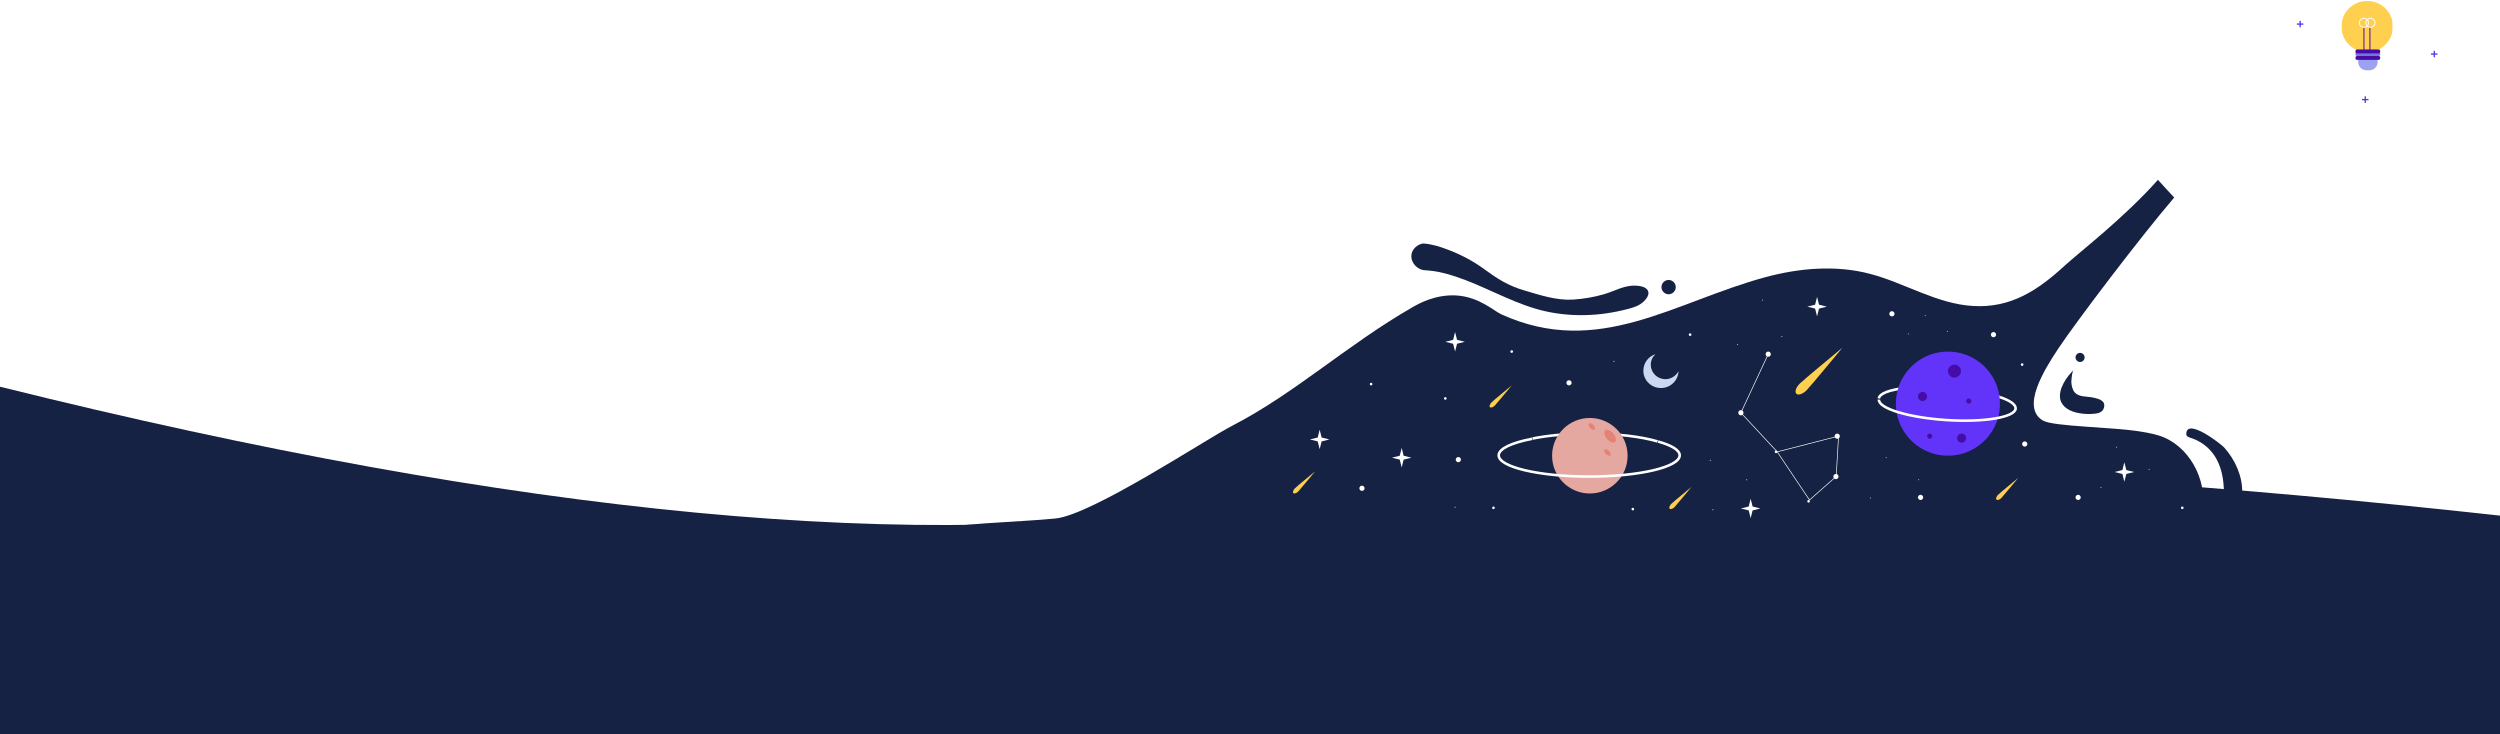 <?xml version="1.0" encoding="utf-8"?>
<!-- Generator: Adobe Illustrator 23.0.2, SVG Export Plug-In . SVG Version: 6.00 Build 0)  -->
<svg version="1.1" id="Layer_1" xmlns="http://www.w3.org/2000/svg" xmlns:xlink="http://www.w3.org/1999/xlink" x="0px" y="0px"
	 viewBox="0 0 1920 564" style="enable-background:new 0 0 1920 564;" xml:space="preserve">
<style type="text/css">
	.st0{fill-rule:evenodd;clip-rule:evenodd;fill:#152244;}
	.st1{fill-rule:evenodd;clip-rule:evenodd;fill:#FFD04F;}
	.st2{fill-rule:evenodd;clip-rule:evenodd;fill:#FEFEFE;}
	.st3{filter:url(#Adobe_OpacityMaskFilter);}
	.st4{fill-rule:evenodd;clip-rule:evenodd;fill:#FFFFFF;}
	.st5{mask:url(#mask-2_1_);fill-rule:evenodd;clip-rule:evenodd;fill:#FEFEFE;}
	.st6{fill:none;stroke:#FEFEFE;stroke-width:2;}
	.st7{fill-rule:evenodd;clip-rule:evenodd;fill:#E5A8A1;}
	.st8{fill-rule:evenodd;clip-rule:evenodd;fill:#E58277;}
	.st9{fill-rule:evenodd;clip-rule:evenodd;fill:#6233F9;}
	.st10{fill-rule:evenodd;clip-rule:evenodd;fill:#470CA7;}
	.st11{fill-rule:evenodd;clip-rule:evenodd;fill:#CCD7F0;}
	.st12{fill:none;stroke:#FEFEFE;stroke-width:0.5;}
	.st13{fill-rule:evenodd;clip-rule:evenodd;fill:#9DA1F1;}
	.st14{filter:url(#Adobe_OpacityMaskFilter_1_);}
	.st15{mask:url(#mask-4_1_);fill-rule:evenodd;clip-rule:evenodd;fill:#FFD04F;}
	.st16{fill-rule:evenodd;clip-rule:evenodd;fill:#7278D8;}
	.st17{fill:none;stroke:#470CA7;stroke-width:0.75;}
	.st18{fill:none;stroke:#FDFDFD;stroke-width:0.75;}
	.st19{fill:none;stroke:#5232E2;}
</style>
<title>Group</title>
<desc>Created with Sketch.</desc>
<g id="Web-PC">
	<g id="Courses" transform="translate(0, -3063)">
		<g id="Group" transform="translate(0, 3063)">
			<path id="Rectangle" class="st0" d="M0,297c399.4,99.3,713.1,129,941.3,89s554.4-36.7,978.7,10v168H0V297z"/>
			<g id="Group-237" transform="translate(718, 0)">
				<path id="Fill-1" class="st0" d="M926.3,331.5c-21.1-3.6-67.3-3.8-75.3-8.5c-17.1-10,0.9-38.9,11.7-55.2
					c13-19.6,62.6-85.2,89.1-116.1c-4.2-4.5-8.4-9-12.5-13.6c-26.2,29.5-60.2,55.4-71.8,66.1c-20.6,18.9-41.3,32.5-70.1,30.8
					c-27.9-1.6-52.4-17.6-78.9-24.6c-26.2-7-54.3-4.6-80.4,2.4c-70.2,18.9-128.5,62.5-203.1,28.6c-5.7-2.6-17-13.4-34.5-14.5
					c-16.1-0.9-28.8,6.2-33.8,9.1c-50.8,29.3-90.3,66.2-138.4,91c-19.9,10.2-107.5,68.3-135.6,71.2S8.9,401.9,0,408
					c17.9,0,64.4,18.8,82.6,19c286.2,3.4,602.9-19.2,886.2-19c1.4-4.3,2.7-8.6,3.8-12.9c5.9-22.3-6.6-49.6-28.5-59.1
					C938.4,333.6,932.3,332.5,926.3,331.5z"/>
				<path id="Fill-3" class="st1" d="M664.2,294.6C667,291.8,697,267,697,267s-24.8,30-27.6,32.8c-2.9,2.8-6.3,4-7.8,2.6
					C660.2,300.9,661.3,297.5,664.2,294.6"/>
				<path id="Fill-5" class="st1" d="M427.5,309c1.3-1.3,15.5-13,15.5-13s-11.7,14.2-13,15.5c-1.3,1.3-3,1.9-3.7,1.2
					C425.6,312,426.2,310.4,427.5,309"/>
				<path id="Fill-7" class="st1" d="M565.5,387c1.3-1.3,15.5-13,15.5-13s-11.7,14.2-13,15.5c-1.3,1.3-3,1.9-3.7,1.2
					C563.6,390,564.2,388.4,565.5,387"/>
				<path id="Fill-9" class="st1" d="M816.5,380c1.3-1.3,15.5-13,15.5-13s-11.7,14.2-13,15.5c-1.3,1.3-3,1.9-3.7,1.2
					C814.6,383,815.2,381.4,816.5,380"/>
				<polygon id="Fill-11" class="st2" points="399.5,255 401,261 407,262.5 401,264 399.5,270 398,264 392,262.5 398,261 				"/>
				<path id="Fill-13" class="st2" d="M404,353c0,1.1-0.9,2-2,2c-1.1,0-2-0.9-2-2c0-1.1,0.9-2,2-2C403.1,351,404,351.9,404,353"/>
				<path id="Fill-15" class="st2" d="M489,294c0,1.1-0.9,2-2,2c-1.1,0-2-0.9-2-2c0-1.1,0.9-2,2-2C488.1,292,489,292.9,489,294"/>
				<path id="Fill-17" class="st2" d="M444,270c0,0.6-0.4,1-1,1s-1-0.4-1-1s0.4-1,1-1S444,269.4,444,270"/>
				<path id="Fill-19" class="st2" d="M430,390c0,0.6-0.4,1-1,1s-1-0.4-1-1s0.4-1,1-1S430,389.4,430,390"/>
				<path id="Fill-21" class="st2" d="M399.9,389.5c0,0.2-0.2,0.4-0.4,0.4c-0.2,0-0.4-0.2-0.4-0.4c0-0.2,0.2-0.4,0.4-0.4
					C399.7,389.1,399.9,389.3,399.9,389.5"/>
				<path id="Fill-23" class="st2" d="M521.9,277.5c0,0.2-0.2,0.4-0.4,0.4c-0.2,0-0.4-0.2-0.4-0.4c0-0.2,0.2-0.4,0.4-0.4
					C521.7,277.1,521.9,277.3,521.9,277.5"/>
				<path id="Fill-25" class="st2" d="M597.9,391.5c0,0.2-0.2,0.4-0.4,0.4c-0.2,0-0.4-0.2-0.4-0.4c0-0.2,0.2-0.4,0.4-0.4
					C597.7,391.1,597.9,391.3,597.9,391.5"/>
				<path id="Fill-27" class="st2" d="M623.9,368.5c0,0.2-0.2,0.4-0.4,0.4c-0.2,0-0.4-0.2-0.4-0.4c0-0.2,0.2-0.4,0.4-0.4
					C623.7,368.1,623.9,368.3,623.9,368.5"/>
				<path id="Fill-29" class="st2" d="M595.9,353.5c0,0.2-0.2,0.4-0.4,0.4c-0.2,0-0.4-0.2-0.4-0.4c0-0.2,0.2-0.4,0.4-0.4
					C595.7,353.1,595.9,353.3,595.9,353.5"/>
				<path id="Fill-31" class="st2" d="M616.8,264.7c-0.1,0.2-0.3,0.2-0.5,0.1c-0.2-0.1-0.2-0.3-0.1-0.5c0.1-0.2,0.3-0.2,0.5-0.1
					C616.9,264.3,616.9,264.5,616.8,264.7"/>
				<path id="Fill-33" class="st2" d="M650.8,258.7c-0.1,0.2-0.3,0.2-0.5,0.1c-0.2-0.1-0.2-0.3-0.1-0.5c0.1-0.2,0.3-0.2,0.5-0.1
					C650.9,258.3,650.9,258.5,650.8,258.7"/>
				<path id="Fill-35" class="st2" d="M635.8,230.7c-0.1,0.2-0.3,0.2-0.5,0.1c-0.2-0.1-0.2-0.3-0.1-0.5c0.1-0.2,0.3-0.2,0.5-0.1
					C635.9,230.3,635.9,230.5,635.8,230.7"/>
				<path id="Fill-37" class="st2" d="M777.6,254.1c0.2,0,0.3,0.2,0.3,0.4c0,0.2-0.2,0.3-0.4,0.3c-0.2,0-0.3-0.2-0.3-0.4
					C777.2,254.2,777.4,254.1,777.6,254.1"/>
				<path id="Fill-39" class="st2" d="M760.6,242.1c0.2,0,0.3,0.2,0.3,0.4c0,0.2-0.2,0.3-0.4,0.3c-0.2,0-0.3-0.2-0.3-0.4
					C760.2,242.2,760.4,242.1,760.6,242.1"/>
				<path id="Fill-41" class="st2" d="M747.6,256.1c0.2,0,0.3,0.2,0.3,0.4s-0.2,0.3-0.4,0.3c-0.2,0-0.3-0.2-0.3-0.4
					C747.2,256.2,747.4,256.1,747.6,256.1"/>
				<path id="Fill-43" class="st2" d="M755.6,368.1c0.2,0,0.3,0.2,0.3,0.4c0,0.2-0.2,0.3-0.4,0.3c-0.2,0-0.3-0.2-0.3-0.4
					C755.2,368.2,755.4,368.1,755.6,368.1"/>
				<path id="Fill-45" class="st2" d="M730.6,351.1c0.2,0,0.3,0.2,0.3,0.4c0,0.2-0.2,0.3-0.4,0.3c-0.2,0-0.3-0.2-0.3-0.4
					C730.2,351.2,730.4,351.1,730.6,351.1"/>
				<path id="Fill-47" class="st2" d="M718.6,382.1c0.2,0,0.3,0.2,0.3,0.4c0,0.2-0.2,0.3-0.4,0.3c-0.2,0-0.3-0.2-0.3-0.4
					C718.2,382.2,718.4,382.1,718.6,382.1"/>
				<path id="Fill-49" class="st2" d="M932.6,360.1c0.2,0,0.3,0.2,0.3,0.4c0,0.2-0.2,0.3-0.4,0.3c-0.2,0-0.3-0.2-0.3-0.4
					C932.2,360.2,932.4,360.1,932.6,360.1"/>
				<path id="Fill-51" class="st2" d="M907.6,343.1c0.2,0,0.3,0.2,0.3,0.4c0,0.2-0.2,0.3-0.4,0.3c-0.2,0-0.3-0.2-0.3-0.4
					C907.2,343.2,907.4,343.1,907.6,343.1"/>
				<path id="Fill-53" class="st2" d="M895.6,374.1c0.2,0,0.3,0.2,0.3,0.4c0,0.2-0.2,0.3-0.4,0.3c-0.2,0-0.3-0.2-0.3-0.4
					C895.2,374.2,895.4,374.1,895.6,374.1"/>
				<path id="Fill-55" class="st2" d="M393,306c0,0.6-0.4,1-1,1s-1-0.4-1-1c0-0.6,0.4-1,1-1S393,305.4,393,306"/>
				<path id="Fill-57" class="st1" d="M276.5,375c1.3-1.3,15.5-13,15.5-13s-11.7,14.2-13,15.5c-1.3,1.3-3,1.9-3.7,1.2
					C274.6,378,275.2,376.4,276.5,375"/>
				<polygon id="Fill-59" class="st2" points="358.5,344 360,350 366,351.5 360,353 358.5,359 357,353 351,351.5 357,350 				"/>
				<path id="Fill-61" class="st2" d="M330,375c0,1.1-0.9,2-2,2s-2-0.9-2-2s0.9-2,2-2S330,373.9,330,375"/>
				<g id="Group-65" transform="translate(325, 411)">
					<g id="Clip-64">
					</g>
					<defs>
						<filter id="Adobe_OpacityMaskFilter" filterUnits="userSpaceOnUse" x="0.3" y="0.2" width="0.8" height="0.8">
							<feColorMatrix  type="matrix" values="1 0 0 0 0  0 1 0 0 0  0 0 1 0 0  0 0 0 1 0"/>
						</filter>
					</defs>
					<mask maskUnits="userSpaceOnUse" x="0.3" y="0.2" width="0.8" height="0.8" id="mask-2_1_">
						<g class="st3">
							<polygon id="path-1_1_" class="st4" points="0.2,0.1 1.2,0.1 1.2,1 0.2,1 							"/>
						</g>
					</mask>
					<path id="Fill-63" class="st5" d="M1,0.6C1,0.8,0.9,1,0.7,1C0.5,1,0.3,0.8,0.3,0.6c0-0.2,0.2-0.4,0.4-0.4C0.9,0.2,1,0.4,1,0.6"
						/>
				</g>
				<path id="Fill-66" class="st2" d="M336,295c0,0.6-0.4,1-1,1s-1-0.4-1-1c0-0.6,0.4-1,1-1S336,294.4,336,295"/>
				<polygon id="Fill-68" class="st2" points="677.5,228 679,234 685,235.5 679,237 677.5,243 676,237 670,235.5 676,234 				"/>
				<polygon id="Fill-70" class="st2" points="626.5,383 628,389 634,390.5 628,392 626.5,398 625,392 619,390.5 625,389 				"/>
				<polygon id="Fill-72" class="st2" points="295.5,330 297,336 303,337.5 297,339 295.5,345 294,339 288,337.5 294,336 				"/>
				<polygon id="Fill-74" class="st2" points="913.5,355 915,361 921,362.5 915,364 913.5,370 912,364 906,362.5 912,361 				"/>
				<path id="Fill-76" class="st2" d="M759,382c0,1.1-0.9,2-2,2c-1.1,0-2-0.9-2-2c0-1.1,0.9-2,2-2C758.1,380,759,380.9,759,382"/>
				<path id="Fill-78" class="st2" d="M737,241c0,1.1-0.9,2-2,2s-2-0.9-2-2s0.9-2,2-2S737,239.9,737,241"/>
				<path id="Fill-80" class="st2" d="M694,366c0,1.1-0.9,2-2,2c-1.1,0-2-0.9-2-2c0-1.1,0.9-2,2-2C693.1,364,694,364.9,694,366"/>
				<path id="Fill-82" class="st2" d="M695,335c0,1.1-0.9,2-2,2c-1.1,0-2-0.9-2-2s0.9-2,2-2C694.1,333,695,333.9,695,335"/>
				<path id="Fill-84" class="st2" d="M621,317c0,1.1-0.9,2-2,2c-1.1,0-2-0.9-2-2c0-1.1,0.9-2,2-2C620.1,315,621,315.9,621,317"/>
				<path id="Fill-86" class="st2" d="M815,257c0,1.1-0.9,2-2,2c-1.1,0-2-0.9-2-2c0-1.1,0.9-2,2-2C814.1,255,815,255.9,815,257"/>
				<path id="Fill-88" class="st2" d="M839,341c0,1.1-0.9,2-2,2c-1.1,0-2-0.9-2-2c0-1.1,0.9-2,2-2C838.1,339,839,339.9,839,341"/>
				<path id="Fill-90" class="st2" d="M642,272c0,1.1-0.9,2-2,2c-1.1,0-2-0.9-2-2s0.9-2,2-2C641.1,270,642,270.9,642,272"/>
				<path id="Fill-92" class="st2" d="M880,382c0,1.1-0.9,2-2,2c-1.1,0-2-0.9-2-2c0-1.1,0.9-2,2-2C879.1,380,880,380.9,880,382"/>
				<path id="Fill-94" class="st2" d="M836,280c0,0.6-0.4,1-1,1s-1-0.4-1-1c0-0.6,0.4-1,1-1S836,279.4,836,280"/>
				<path id="Fill-96" class="st2" d="M672,385c0,0.6-0.4,1-1,1s-1-0.4-1-1s0.4-1,1-1S672,384.4,672,385"/>
				<path id="Fill-98" class="st2" d="M647,347c0,0.6-0.4,1-1,1s-1-0.4-1-1c0-0.6,0.4-1,1-1S647,346.4,647,347"/>
				<path id="Fill-100" class="st2" d="M581,257c0,0.6-0.4,1-1,1s-1-0.4-1-1s0.4-1,1-1S581,256.4,581,257"/>
				<path id="Fill-102" class="st2" d="M959,390c0,0.6-0.4,1-1,1s-1-0.4-1-1s0.4-1,1-1S959,389.4,959,390"/>
				<path id="Fill-104" class="st2" d="M537,391c0,0.6-0.4,1-1,1s-1-0.4-1-1s0.4-1,1-1S537,390.4,537,391"/>
				<path id="Stroke-106" class="st6" d="M459,336.8c11.9-2.4,27-3.8,43.5-3.8c21,0,39.8,2.3,52.5,6"/>
				<path id="Fill-108" class="st7" d="M532,350c0,16-13,29-29,29c-16,0-29-13-29-29c0-16,13-29,29-29C519,321,532,334,532,350"/>
				<path id="Stroke-110" class="st6" d="M555.4,339.1c10.4,2.9,16.6,6.6,16.6,10.6c0,9-31.1,16.3-69.5,16.3s-69.5-7.3-69.5-16.3
					c0-5.1,10-9.7,25.7-12.7"/>
				<path id="Fill-112" class="st8" d="M521,332.9c2.1,2.5,2.6,5.5,1.3,6.6c-1.4,1.1-4.2,0-6.2-2.5c-2.1-2.5-2.6-5.5-1.3-6.6
					C516.1,329.3,518.9,330.4,521,332.9"/>
				<path id="Fill-114" class="st8" d="M517.9,346.5c1.1,1.3,1.5,2.7,0.7,3.3s-2.3,0-3.5-1.3c-1.1-1.3-1.5-2.7-0.7-3.3
					C515.2,344.7,516.7,345.2,517.9,346.5"/>
				<path id="Fill-116" class="st8" d="M505.9,326.5c1.1,1.3,1.5,2.7,0.7,3.3c-0.8,0.6-2.3,0-3.5-1.3c-1.1-1.3-1.5-2.7-0.7-3.3
					C503.2,324.7,504.7,325.2,505.9,326.5"/>
				<path id="Stroke-118" class="st6" d="M745,298.1c9.2-1.2,20.8-1.5,33.3-0.6c16,1.1,30.2,4,39.7,7.5"/>
				<path id="Stroke-120" class="st6" d="M725,306c0.3-3.7,8-6.6,20-8"/>
				<path id="Fill-122" class="st9" d="M817.9,312.7c-1.5,22-20.5,38.7-42.6,37.2c-22-1.5-38.7-20.5-37.2-42.6
					c1.5-22,20.5-38.7,42.6-37.2S819.4,290.6,817.9,312.7"/>
				<path id="Stroke-124" class="st6" d="M818,305c7.7,2.6,12.2,5.7,12,8.8c-0.5,6.7-24.3,10.7-53.3,8.8c-29-1.9-52.1-8.9-51.7-15.7
					"/>
				<path id="Fill-126" class="st10" d="M762,304.7c-0.1,1.9-1.8,3.4-3.7,3.3c-1.9-0.1-3.4-1.8-3.3-3.7c0.1-1.9,1.8-3.4,3.7-3.3
					S762.1,302.8,762,304.7"/>
				<path id="Fill-128" class="st10" d="M792,336.7c-0.1,1.9-1.8,3.4-3.7,3.3c-1.9-0.1-3.4-1.8-3.3-3.7c0.1-1.9,1.8-3.4,3.7-3.3
					C790.7,333.1,792.1,334.8,792,336.7"/>
				<path id="Fill-130" class="st10" d="M796,308.1c-0.1,1.1-1,1.9-2.1,1.9c-1.1-0.1-1.9-1-1.9-2.1c0.1-1.1,1-1.9,2.1-1.9
					C795.2,306.1,796.1,307,796,308.1"/>
				<path id="Fill-132" class="st10" d="M766,335.1c-0.1,1.1-1,1.9-2.1,1.9c-1.1-0.1-1.9-1-1.9-2.1c0.1-1.1,1-1.9,2.1-1.9
					C765.2,333.1,766.1,334,766,335.1"/>
				<path id="Fill-134" class="st10" d="M788,285.3c-0.2,2.8-2.6,4.8-5.3,4.7c-2.8-0.2-4.8-2.6-4.7-5.3c0.2-2.8,2.6-4.8,5.3-4.7
					C786.1,280.2,788.2,282.6,788,285.3"/>
				<path id="Fill-136" class="st11" d="M561,291.2c-6.2,0-11.2-5-11.2-11.1c0-3.2,1.4-6.1,3.6-8.1c-5.4,1.7-9.3,6.7-9.3,12.7
					c0,7.4,6,13.3,13.5,13.3c7.3,0,13.2-5.7,13.5-12.9C569.1,288.7,565.4,291.2,561,291.2"/>
				<polyline id="Stroke-138" class="st12" points="619,317 646.9,347 671.7,384 692.2,365.9 694,334.9 646.9,347 				"/>
				<path id="Stroke-140" class="st12" d="M640,272l-21,45"/>
				<path id="Fill-142" class="st0" d="M874.7,284.1c-5.5,5.1-12.1,14.7-10.4,22.6c0.6,2.9,2.6,5.4,5.1,7.1c2.5,1.7,5.4,2.7,8.3,3.3
					c4.3,0.9,8.8,1.1,13.2,0.6c1.7-0.2,3.4-0.5,4.8-1.5c2-1.3,3.1-4.7,1.9-6.9c-0.8-1.5-3.1-2.7-4.7-3.1c-0.7-0.2-1.4-0.4-2.2-0.6
					c-3-0.8-6.2-0.8-9.3-1.3c-2.1-0.4-4.3-1.1-5.8-2.7c-1.9-2-2.6-5.2-2.8-7.8C872.8,291.8,873.2,285.4,874.7,284.1
					C874.7,284,874.7,284,874.7,284.1"/>
				<path id="Fill-144" class="st0" d="M883,274.5c0,1.9-1.6,3.5-3.5,3.5s-3.5-1.6-3.5-3.5s1.6-3.5,3.5-3.5S883,272.6,883,274.5"/>
				<path id="Fill-146" class="st0" d="M569,220.5c0,3-2.5,5.5-5.5,5.5c-3,0-5.5-2.5-5.5-5.5c0-3,2.5-5.5,5.5-5.5
					C566.5,215,569,217.5,569,220.5"/>
				<path id="Fill-148" class="st0" d="M972,339.7c15.2,9.2,19,26.9,17.7,44.8c-0.1,1.7-0.6,3.2-0.8,4.9c-0.3,3.7-0.6,12.4,4.8,12.5
					c0.8,0,1.7,0.3,2.5,0c6.3-2.6,7.6-17.7,7.8-23.3c0.4-12.8-5.4-25.5-13.8-34.9c-2.6-2.8-27.8-22.4-29.1-11.2
					c-0.4,3.3,2.3,3.3,4.6,4.2C967.9,337.5,970.1,338.5,972,339.7"/>
				<path id="Fill-150" class="st0" d="M546.1,221.5c-1.5-1.2-3.5-1.6-5.4-1.9c-10.6-1.4-17.7,3.8-27.3,6.5
					c-7.7,2.2-15.6,3.5-23.6,4c-12.5,0.7-25.2-3.5-37.3-7.1c-12.2-3.6-20.4-8.8-30.5-16.2c-8.7-6.4-18.6-11.6-28.7-15.3
					c-5.8-2.2-12.2-4.2-18.5-4.5c-4.4,0.8-7.9,4.1-8.7,8c-1.1,5.1,2.6,10.9,8.7,12.4c2.9,0.2,7.4,0.5,12.9,1.6
					c4.2,0.9,8.4,2.1,12.5,3.5c20.8,6.9,39.8,18.2,60.8,24.5c21.6,6.5,45.6,6.5,67.5,1.2c4.5-1.1,9.4-2.1,13.4-4.7
					C545.6,231.1,550.9,225.3,546.1,221.5"/>
				<path id="Fill-156" class="st4" d="M1037,99.6l0.3,0.4c0,0,3.3-3.1,6.7-6C1041.7,95.8,1039.4,97.7,1037,99.6"/>
				<polygon id="Fill-160" class="st4" points="987,205.6 994.6,216 1010,205.8 997.5,208.5 992.2,201 				"/>
				<path id="Fill-168" class="st4" d="M906.2,236.6L900,240c2.2-0.8,4.3-1.7,6.3-2.9c6-3.6,9.8-9.6,15.7-13.4
					c3.9-2.5,8.7-4.8,13.4-5.2L937,201l-27.6,16l1.6,9.7C911.6,230.7,909.7,234.6,906.2,236.6"/>
				<path id="Fill-190" class="st4" d="M963.5,146.3c-2.1-0.3-4.6-0.3-7.4-0.2c-0.5,4.6,2.8,8.9,7.6,9.8c3.1,0.6,6.2-0.5,8.3-2.5
					c-0.7-1.3-1.5-2.6-2.4-3.9C967.9,147.8,965.8,146.6,963.5,146.3"/>
				<path id="Fill-198" class="st4" d="M965.7,134c0,0,5.4-1.1,5.3-1.8c-0.2-0.7-5.2,0.8-7.2,0.5c-2-0.2-4.8,0.7-4.8,0.7L965.7,134z
					"/>
				<path id="Fill-202" class="st13" d="M1101.5,54h-1.9c-3.6,0-6.5-2.8-6.5-6.3V30.5c0-0.3,0.2-0.5,0.5-0.5h13.9
					c0.3,0,0.5,0.2,0.5,0.5v17.2C1108,51.2,1105.1,54,1101.5,54"/>
				<g id="Group-206" transform="translate(987, 0)">
					<g id="Clip-205">
					</g>
					<defs>
						<filter id="Adobe_OpacityMaskFilter_1_" filterUnits="userSpaceOnUse" x="93.2" y="0.7" width="39.6" height="39.4">
							<feColorMatrix  type="matrix" values="1 0 0 0 0  0 1 0 0 0  0 0 1 0 0  0 0 0 1 0"/>
						</filter>
					</defs>
					<mask maskUnits="userSpaceOnUse" x="93.2" y="0.7" width="39.6" height="39.4" id="mask-4_1_">
						<g class="st14">
							<polygon id="path-3_1_" class="st4" points="93.2,0.7 132.8,0.7 132.8,40.1 93.2,40.1 							"/>
						</g>
					</mask>
					<path id="Fill-204" class="st15" d="M132.8,20.4c0,10.9-8.9,19.7-19.8,19.7c-10.9,0-19.8-8.8-19.8-19.7
						c0-10.9,8.9-19.7,19.8-19.7C124,0.7,132.8,9.5,132.8,20.4"/>
				</g>
				<path id="Fill-207" class="st10" d="M1108.9,46h-16.8c-0.6,0-1.1-0.6-1.1-1.3v-0.4c0-0.7,0.5-1.3,1.1-1.3h16.8
					c0.6,0,1.1,0.6,1.1,1.3v0.4C1110,45.4,1109.5,46,1108.9,46"/>
				<path id="Fill-209" class="st16" d="M1108.9,43h-16.8c-0.6,0-1.1-0.6-1.1-1.3v-0.4c0-0.7,0.5-1.3,1.1-1.3h16.8
					c0.6,0,1.1,0.6,1.1,1.3v0.4C1110,42.4,1109.5,43,1108.9,43"/>
				<path id="Fill-211" class="st10" d="M1108.9,41h-16.8c-0.6,0-1.1-0.6-1.1-1.3v-0.4c0-0.7,0.5-1.3,1.1-1.3h16.8
					c0.6,0,1.1,0.6,1.1,1.3v0.4C1110,40.4,1109.5,41,1108.9,41"/>
				<g id="Group-216" transform="translate(1003, 20)">
					<path id="Fill-213" class="st10" d="M94.5,0.8V19"/>
					<path id="Stroke-215" class="st17" d="M94.5,0.8V19"/>
				</g>
				<g id="Group-220" transform="translate(1008, 20)">
					<path id="Fill-217" class="st10" d="M94.1,0.8V19"/>
					<path id="Stroke-219" class="st17" d="M94.1,0.8V19"/>
				</g>
				<path id="Stroke-221" class="st18" d="M1101,17.5c0,1.9-1.6,3.5-3.5,3.5c-1.9,0-3.5-1.6-3.5-3.5s1.6-3.5,3.5-3.5
					C1099.5,14,1101,15.6,1101,17.5z"/>
				<path id="Stroke-223" class="st18" d="M1106,17.5c0,1.9-1.6,3.5-3.5,3.5s-3.5-1.6-3.5-3.5s1.6-3.5,3.5-3.5S1106,15.6,1106,17.5z
					"/>
				<path id="Stroke-225" class="st19" d="M1151.5,39v5"/>
				<path id="Stroke-227" class="st19" d="M1154,41.5h-5"/>
				<path id="Stroke-229" class="st19" d="M1048.5,16v5"/>
				<path id="Stroke-231" class="st19" d="M1051,18.5h-5"/>
				<path id="Stroke-233" class="st19" d="M1098.5,74v5"/>
				<path id="Stroke-235" class="st19" d="M1101,76.5h-5"/>
			</g>
		</g>
	</g>
</g>
</svg>
